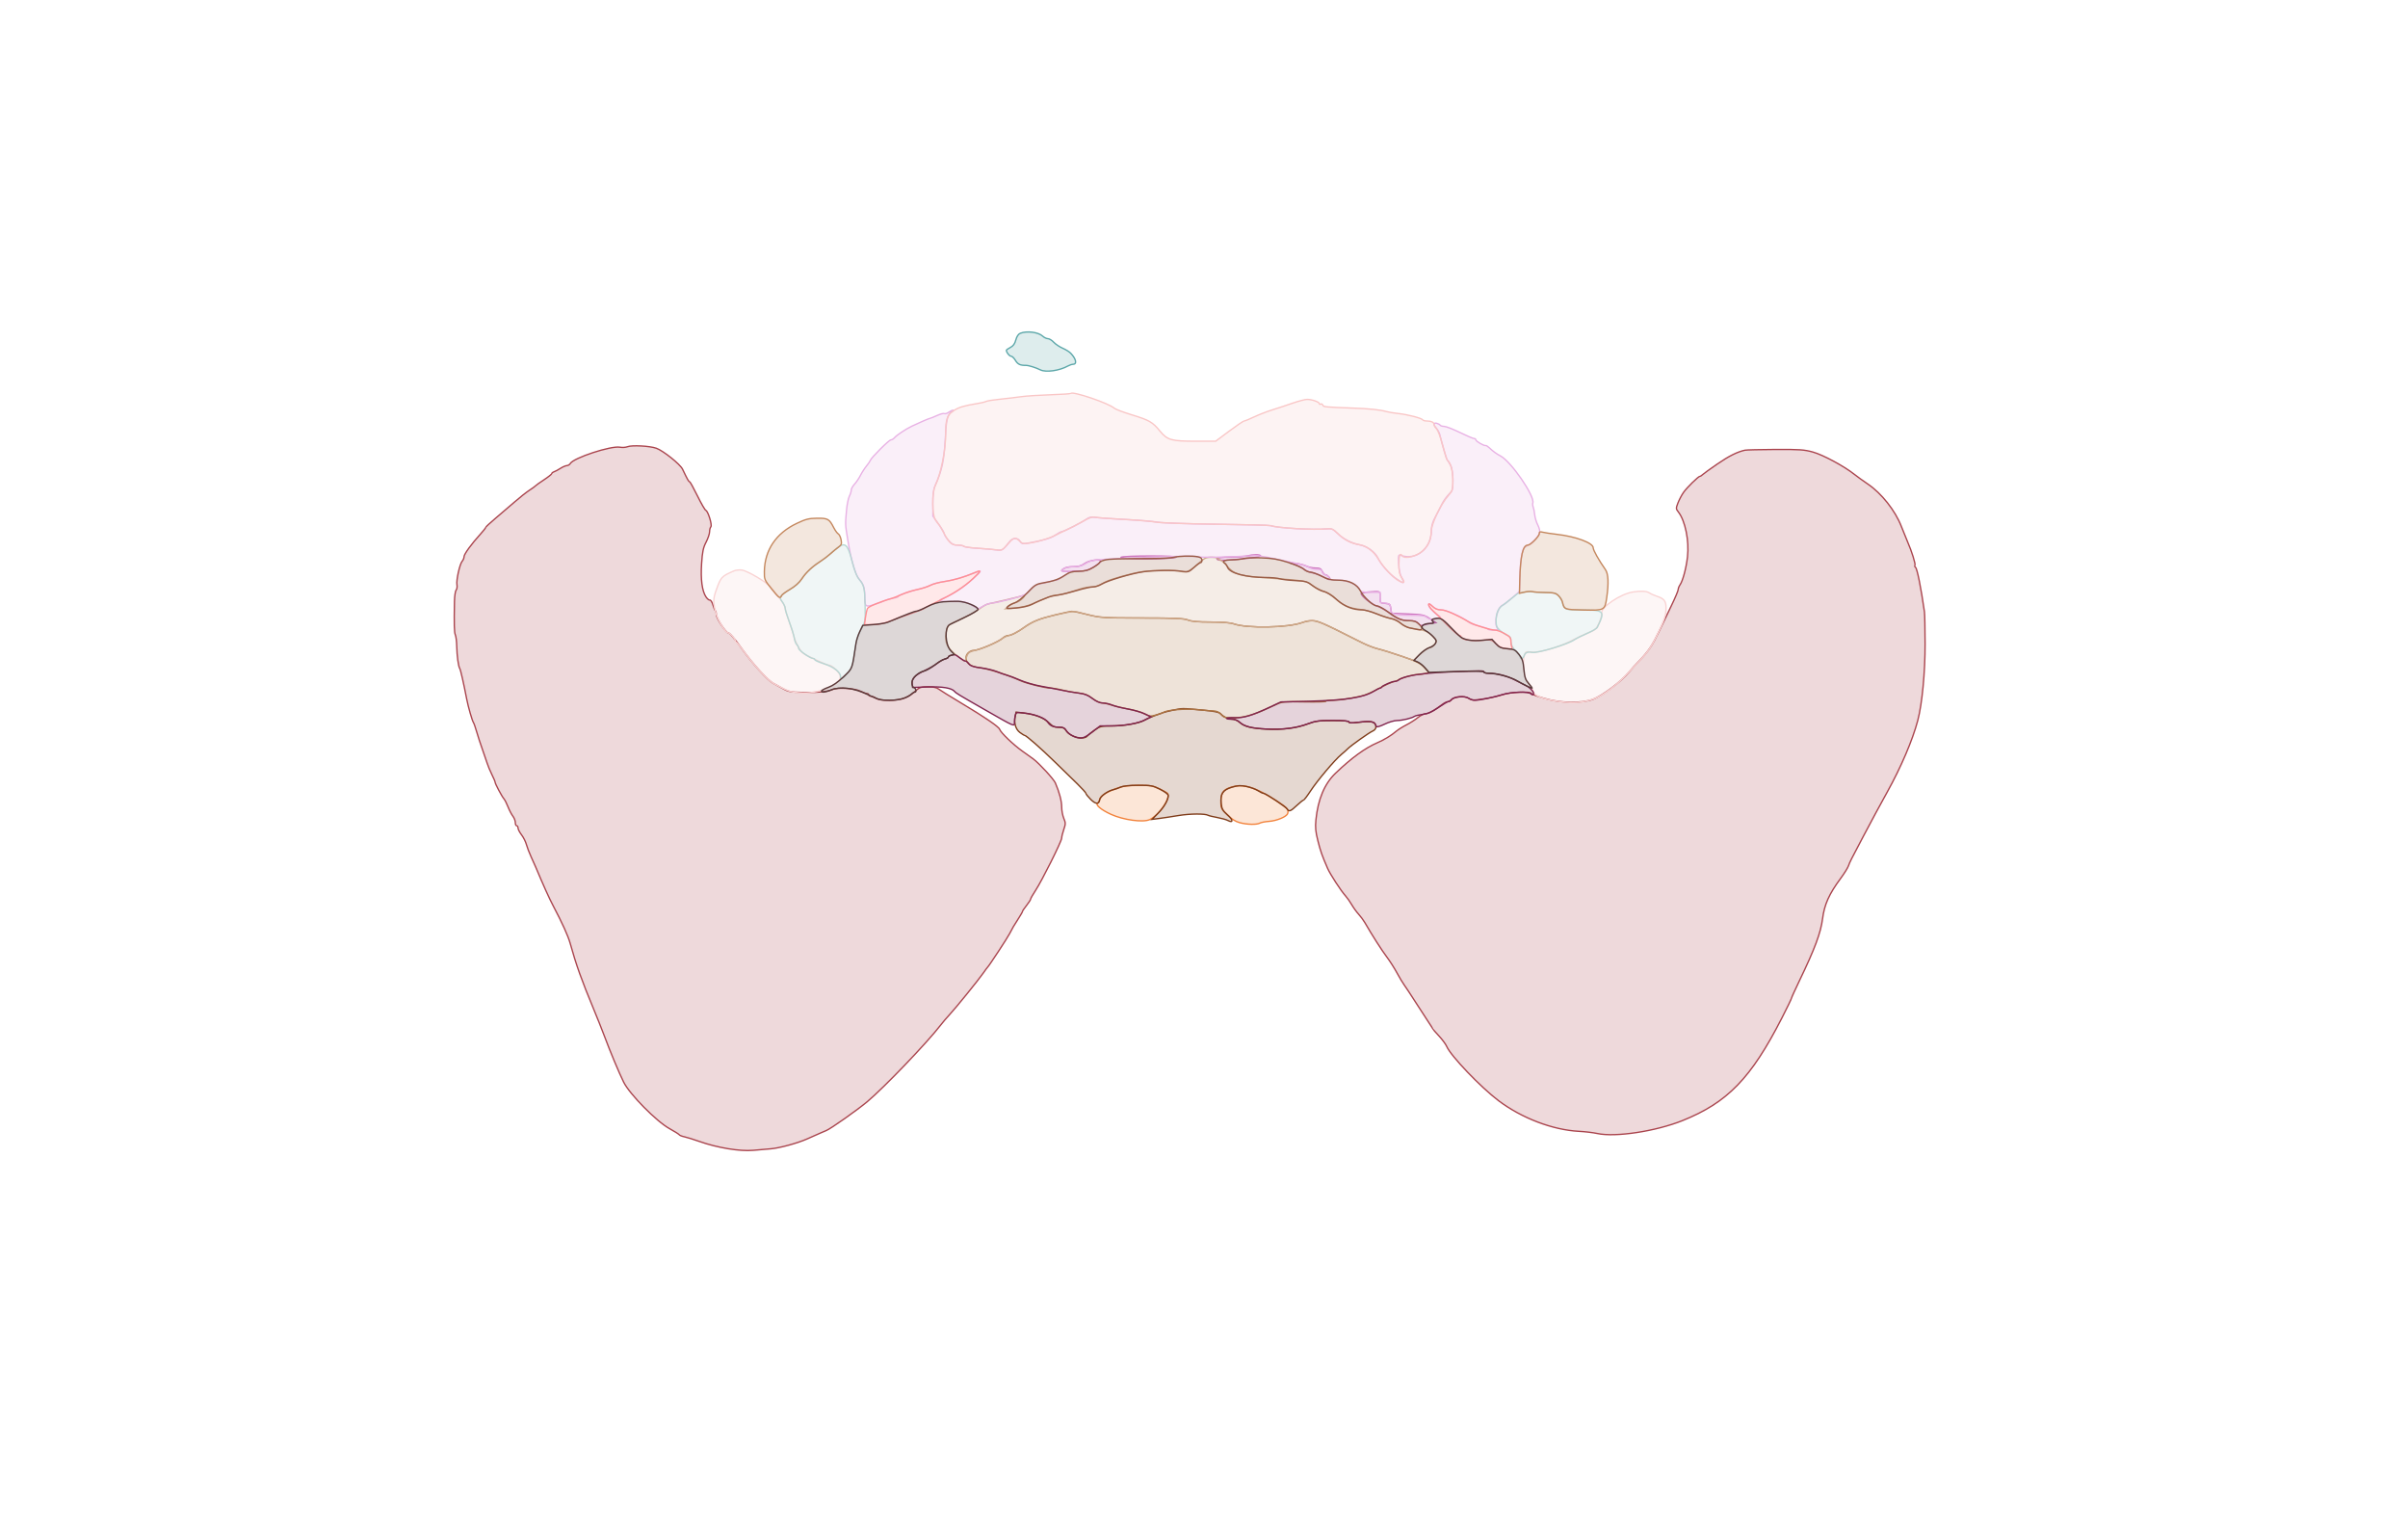 <svg xmlns="http://www.w3.org/2000/svg" width="1785" height="1131" viewBox="0 0 1785 1131" version="1.1">
    <path class="svg-region-SV" d="M 924.500 412 C 922.850 412.420, 917.112 412.817, 911.750 412.882 C 906.388 412.947, 902 413.398, 902 413.883 C 902 415.355, 905.106 415.626, 913.500 414.887 C 929.794 413.452, 934.938 412.709, 934.417 411.865 C 933.788 410.848, 928.758 410.917, 924.500 412 M 831 413 C 828.354 414.710, 869.010 414.630, 872 412.919 C 872.872 412.420, 864.916 412.054, 853 412.046 C 841.435 412.037, 831.846 412.453, 831 413 M 804.102 417.586 C 801.550 419.399, 799.399 420, 795.463 420 C 791.961 420, 789.504 420.581, 788.060 421.750 C 785.968 423.443, 786.222 423.497, 795.844 423.400 C 805.159 423.307, 806.114 423.101, 810.895 420.160 C 813.703 418.432, 816 416.564, 816 416.009 C 816 413.993, 807.591 415.107, 804.102 417.586 M 959.921 418.498 C 962.352 419.309, 965.277 420.823, 966.421 421.862 C 967.564 422.902, 970.300 424.067, 972.500 424.452 C 974.700 424.836, 978.481 426.249, 980.902 427.590 C 983.323 428.932, 985.525 429.808, 985.795 429.539 C 986.526 428.808, 983.942 426, 982.538 426 C 981.869 426, 980.808 424.875, 980.182 423.500 C 979.253 421.461, 978.330 421, 975.175 421 C 973.048 421, 969.955 420.326, 968.303 419.501 C 966.651 418.677, 963.094 417.783, 960.400 417.513 L 955.500 417.024 959.921 418.498 M 1013.750 438.798 C 1011.138 438.969, 1009 439.444, 1009 439.852 C 1009 441.691, 1017.026 448.168, 1020.491 449.125 C 1022.603 449.708, 1026.619 451.912, 1029.416 454.023 C 1035.738 458.795, 1038.848 460, 1044.843 460 C 1048.381 460, 1050 460.519, 1051.339 462.083 C 1052.526 463.469, 1053.689 463.923, 1054.812 463.439 C 1055.740 463.038, 1058.269 462.438, 1060.432 462.105 L 1064.364 461.500 1059.932 458.503 C 1055.769 455.688, 1054.773 455.476, 1043.500 455.003 L 1031.500 454.500 1031 451 C 1030.540 447.783, 1030.196 447.475, 1026.750 447.190 C 1023.044 446.883, 1023 446.829, 1023 442.565 C 1023 437.799, 1023.827 438.136, 1013.750 438.798" stroke="#c666b5" fill="#c666b5" fill-opacity="0.2" fill-rule="evenodd"/><path class="svg-region-IF" d="M 827 584.567 C 819.430 587.385, 815.647 589.948, 815.134 592.606 C 814.933 593.648, 814.276 594.810, 813.674 595.189 C 811.735 596.409, 816.149 600.147, 823.500 603.511 C 832.755 607.745, 847.602 609.736, 852.373 607.381 C 859.476 603.876, 867.799 591.720, 865.567 588.109 C 865.276 587.638, 862.542 586.070, 859.492 584.626 C 854.583 582.302, 852.771 582.008, 843.723 582.073 C 835.489 582.132, 832.235 582.617, 827 584.567 M 911.844 583.686 C 906.473 585.539, 905 587.901, 905 594.657 C 905 598.771, 905.464 599.678, 909.704 603.860 C 912.906 607.018, 915.860 608.885, 918.954 609.706 C 924.506 611.179, 931.506 611.335, 933.926 610.039 C 934.913 609.511, 937.921 608.932, 940.611 608.752 C 946.417 608.365, 953.771 605.297, 954.515 602.952 C 955.402 600.159, 954.220 598.670, 947.810 594.500 C 930.187 583.036, 921.392 580.392, 911.844 583.686" stroke="#f2823b" fill="#f2823b" fill-opacity="0.2" fill-rule="evenodd"/><path class="svg-region-AAB" d="M 869 526.436 C 865.975 527.085, 862.825 527.878, 862 528.198 C 861.175 528.518, 858.250 529.577, 855.500 530.551 C 852.750 531.526, 849.515 532.959, 848.311 533.737 C 844.877 535.954, 833.297 538, 824.181 538 C 816.625 538, 815.471 538.268, 811.623 540.916 C 809.292 542.519, 806.793 544.544, 806.070 545.416 C 803.328 548.719, 793.568 546.323, 790.463 541.584 C 789.114 539.525, 787.965 539, 784.808 539 C 781.668 539, 780.188 538.332, 777.673 535.776 C 773.980 532.023, 767.185 529.346, 759.001 528.421 L 753.210 527.765 752.544 530.799 C 751.466 535.706, 752.864 540.523, 756.048 542.877 C 757.627 544.045, 759.182 545, 759.503 545 C 760.647 545, 771.660 554.670, 782 564.754 C 787.775 570.386, 795.313 577.734, 798.750 581.082 C 802.188 584.431, 805 587.567, 805 588.052 C 805 588.537, 806.576 590.509, 808.501 592.435 C 812.235 596.169, 814.675 596.265, 815.192 592.700 C 815.533 590.338, 820.971 586.254, 824.941 585.377 C 826.348 585.067, 828.918 584.180, 830.651 583.406 C 832.686 582.498, 837.388 582, 843.930 582 C 853.206 582, 854.559 582.253, 860.029 585.014 C 863.377 586.705, 866 588.696, 866 589.547 C 866 592.777, 862.916 598.180, 858.535 602.624 L 853.961 607.263 859.231 606.599 C 862.129 606.234, 868.626 605.249, 873.668 604.410 C 882.044 603.016, 893.478 602.943, 895.627 604.269 C 896.107 604.565, 899.089 605.286, 902.254 605.870 C 905.418 606.455, 908.915 607.419, 910.024 608.013 C 914.238 610.268, 914.243 607.691, 910.032 604.028 C 906.479 600.938, 905.709 599.598, 905.276 595.754 C 904.455 588.471, 906.319 585.523, 913.030 583.491 C 917.734 582.067, 919.548 581.972, 924.085 582.914 C 927.071 583.534, 930.860 584.929, 932.507 586.014 C 934.153 587.099, 936.049 587.990, 936.720 587.993 C 938.244 588.002, 953.212 597.990, 954.300 599.725 C 955.557 601.730, 956.696 601.283, 961.243 597 C 963.578 594.800, 965.838 593, 966.265 593 C 966.691 593, 969.019 589.962, 971.437 586.250 C 976.395 578.640, 989.574 563.035, 994.347 559.124 C 996.081 557.703, 998.175 555.839, 999 554.982 C 1001.218 552.677, 1014.690 543.098, 1017.538 541.801 C 1020.028 540.666, 1020.641 538.558, 1019.159 536.223 C 1018.149 534.632, 1014.304 534.388, 1006.250 535.406 C 1001.898 535.956, 1000 535.863, 1000 535.098 C 1000 534.362, 996.055 534, 988.023 534 C 977.710 534, 975.130 534.345, 969.456 536.480 C 961.165 539.601, 950.981 540.888, 938.908 540.340 C 927.761 539.834, 922.421 538.493, 918.945 535.327 C 917.540 534.047, 915.148 533, 913.630 533 C 910.507 533, 907.276 531.535, 904.860 529.025 C 903.624 527.739, 900.061 527.034, 890.360 526.153 C 875.883 524.839, 876.484 524.831, 869 526.436" stroke="#7f3c1a" fill="#7f3c1a" fill-opacity="0.2" fill-rule="evenodd"/><path class="svg-region-APB" d="M 782 455.737 C 770.359 458.573, 765.087 460.706, 759.235 464.945 C 754.007 468.732, 749.514 471, 747.238 471 C 746.215 471, 744.463 471.851, 743.346 472.892 C 740.485 475.558, 725.462 482, 722.107 482 C 718.939 482, 715.984 484.715, 716.033 487.579 C 716.106 491.765, 719.620 494.190, 726.754 494.977 C 732.707 495.633, 747.522 500.384, 756.682 504.574 C 761.090 506.590, 774.828 509.966, 778.701 509.985 C 780.462 509.993, 784.415 510.654, 787.486 511.454 C 790.556 512.254, 795.838 513.222, 799.223 513.605 C 804.020 514.147, 806.345 515.040, 809.765 517.650 C 812.185 519.498, 815.352 521.007, 816.827 521.015 C 818.297 521.023, 821.485 521.720, 823.910 522.565 C 826.336 523.410, 831.874 524.721, 836.218 525.479 C 840.561 526.238, 845.971 527.825, 848.240 529.008 C 851.967 530.951, 852.804 531.039, 856.932 529.924 C 859.445 529.245, 861.950 528.374, 862.500 527.987 C 865.134 526.138, 878.861 525.059, 888 525.984 C 893.225 526.513, 898.740 526.958, 900.257 526.973 C 901.926 526.989, 903.870 527.986, 905.187 529.500 C 907.123 531.727, 908.133 532, 914.430 531.996 C 921.404 531.991, 928.672 530.048, 938.500 525.561 C 940.700 524.557, 944.394 522.863, 946.709 521.798 C 950.428 520.087, 952.786 519.898, 966.960 520.181 C 975.784 520.356, 983.002 520.163, 983.001 519.750 C 983.001 519.337, 985.175 519, 987.833 519 C 992.660 519, 1000.189 517.897, 1009.354 515.847 C 1012.023 515.250, 1017.648 512.827, 1021.854 510.462 C 1026.059 508.098, 1030.850 505.839, 1032.500 505.444 C 1034.150 505.048, 1035.950 504.400, 1036.500 504.004 C 1038.535 502.538, 1047.469 499.997, 1050.928 499.900 C 1052.893 499.845, 1055.607 499.492, 1056.960 499.115 L 1059.420 498.429 1055.960 494.719 C 1053.106 491.659, 1050.271 490.234, 1039.774 486.582 C 1032.775 484.147, 1024.675 481.614, 1021.774 480.954 C 1018.873 480.293, 1013.708 478.346, 1010.296 476.626 C 979.960 461.339, 976.932 460, 972.705 460 C 970.689 460, 967.344 460.629, 965.270 461.399 C 954.897 465.247, 924.445 465.829, 914.624 462.366 C 912.096 461.475, 906.142 461, 897.496 461 C 887.979 461, 883.233 460.577, 880.654 459.500 C 877.730 458.278, 871.424 458, 846.660 458 C 817.524 458, 815.845 457.896, 806.401 455.500 C 800.981 454.125, 795.636 453.040, 794.523 453.089 C 793.410 453.138, 787.775 454.330, 782 455.737" stroke="#ac7444" fill="#ac7444" fill-opacity="0.2" fill-rule="evenodd"/><path class="svg-region-PC" d="M 887.948 418.012 C 881.973 423.508, 879.361 424.625, 875.232 423.447 C 871.362 422.344, 854.828 422.553, 846.251 423.813 C 838.893 424.894, 823.150 429.280, 819.500 431.266 C 813.516 434.523, 812.204 434.988, 809 434.989 C 807.075 434.990, 803.475 435.647, 801 436.449 C 790.987 439.695, 786 441, 783.609 441 C 782.226 441, 779.835 441.506, 778.297 442.125 C 776.759 442.743, 774.600 443.607, 773.500 444.045 C 772.400 444.482, 768.853 446.004, 765.618 447.426 C 761.992 449.019, 757.004 450.231, 752.618 450.585 L 745.500 451.158 748 449.117 C 749.375 447.994, 751.681 446.810, 753.124 446.486 C 754.568 446.162, 756.818 444.733, 758.124 443.311 C 759.513 441.800, 759.877 440.949, 759 441.262 C 757.318 441.864, 735.647 447.021, 732.427 447.586 C 731.287 447.786, 728.362 449.453, 725.927 451.291 C 723.492 453.129, 717.675 456.378, 713 458.511 C 702.091 463.490, 702.215 463.382, 701.441 468.545 C 700.294 476.193, 701.856 479.894, 708.484 485.233 C 711.738 487.855, 714.668 490, 714.994 490 C 715.320 490, 716.017 488.542, 716.543 486.761 C 717.243 484.392, 718.306 483.294, 720.500 482.675 C 728.002 480.558, 730.861 479.552, 735.936 477.244 C 738.925 475.884, 741.983 474.160, 742.731 473.412 C 743.478 472.665, 745.825 471.586, 747.946 471.014 C 750.067 470.443, 754.659 468.069, 758.151 465.738 C 767.227 459.680, 770.025 458.560, 783.806 455.474 C 795.861 452.774, 796.229 452.751, 801.806 454.368 C 813.083 457.637, 816.937 457.952, 846.500 458.019 C 869.968 458.073, 877.371 458.402, 880.500 459.529 C 883.205 460.503, 888.748 460.975, 897.624 460.985 C 906.172 460.995, 912.109 461.480, 914.648 462.376 C 924.428 465.826, 955.138 465.249, 965.270 461.423 C 972.908 458.540, 976.626 459.502, 995.500 469.247 C 1010.229 476.852, 1016.465 479.656, 1021.500 480.938 C 1024.250 481.639, 1031.311 483.825, 1037.191 485.798 L 1047.882 489.384 1052.898 484.692 C 1055.657 482.111, 1058.823 480, 1059.934 480 C 1061.045 480, 1062.712 478.843, 1063.639 477.429 C 1065.292 474.905, 1065.257 474.790, 1061.750 471.283 C 1059.273 468.806, 1056.845 467.474, 1053.838 466.942 C 1051.452 466.520, 1047.700 465.842, 1045.500 465.436 C 1043.300 465.030, 1040.047 463.438, 1038.271 461.898 C 1036.496 460.358, 1033.346 458.818, 1031.271 458.475 C 1029.197 458.131, 1024.575 456.599, 1021 455.070 C 1017.425 453.540, 1011.646 452.001, 1008.157 451.650 C 1000.254 450.854, 994.506 448.310, 990.076 443.648 C 987.980 441.443, 984.682 439.411, 981.576 438.411 C 978.784 437.513, 974.746 435.403, 972.602 433.723 C 968.382 430.415, 969.392 430.572, 936.500 428.122 C 918.298 426.765, 914.293 425.437, 909.162 419.053 C 907.371 416.824, 905.252 415, 904.453 415 C 903.654 415, 903 414.550, 903 414 C 903 413.450, 900.839 413, 898.198 413 C 893.825 413, 892.909 413.448, 887.948 418.012" stroke="#cda789" fill="#cda789" fill-opacity="0.2" fill-rule="evenodd"/><path class="svg-region-DB" d="M 703.221 305.558 C 701.997 306.415, 700.562 306.847, 700.030 306.519 C 699.498 306.190, 697.049 306.839, 694.587 307.961 C 692.124 309.082, 689.855 310, 689.544 310 C 688.917 310, 681.430 313.218, 676 315.822 C 671.410 318.023, 664.618 322.550, 663.022 324.473 C 662.325 325.313, 661.153 326, 660.418 326 C 659.028 326, 645.802 339.220, 645.101 341.310 C 644.882 341.965, 643.623 343.798, 642.303 345.384 C 640.984 346.969, 638.983 350.073, 637.858 352.279 C 636.732 354.486, 634.728 357.459, 633.405 358.886 C 632.082 360.312, 631 362.294, 631 363.289 C 631 364.285, 630.358 366.340, 629.574 367.857 C 628.790 369.374, 627.844 374.189, 627.472 378.557 C 626.570 389.145, 626.528 388.131, 628.358 399.644 C 630.814 415.098, 633.975 426, 637.014 429.500 C 640.115 433.072, 641 435.765, 641.015 441.684 C 641.037 449.912, 641.401 450.214, 648.513 447.909 C 651.806 446.841, 655.268 445.534, 656.206 445.003 C 657.145 444.472, 659.732 443.747, 661.956 443.391 C 664.180 443.035, 666 442.389, 666 441.954 C 666 441.107, 675.393 437.913, 683.343 436.056 C 686.006 435.434, 689.177 434.275, 690.390 433.480 C 691.602 432.686, 696.172 431.540, 700.547 430.933 C 704.921 430.326, 712.504 428.285, 717.398 426.396 C 722.292 424.508, 726.464 423.130, 726.668 423.335 C 726.873 423.540, 724.361 426.136, 721.087 429.104 C 714.806 434.796, 705.704 440.855, 700.229 442.987 C 694.385 445.262, 695.726 445.964, 705.703 445.857 C 714.666 445.760, 715.912 445.986, 720.338 448.510 L 725.176 451.269 728.974 449.135 C 731.063 447.961, 733.902 447, 735.282 447 C 736.662 447, 742.817 445.694, 748.960 444.097 C 759.084 441.466, 760.473 440.820, 763.827 437.187 C 766.541 434.248, 768.590 433.014, 771.514 432.560 C 773.706 432.219, 776.882 431.504, 778.571 430.970 C 780.260 430.437, 782.204 430, 782.891 430 C 783.578 430, 786.021 428.717, 788.320 427.148 C 790.619 425.580, 793.175 424.010, 794 423.660 C 794.825 423.310, 793.587 423.143, 791.250 423.288 C 788.913 423.434, 787 423.366, 787 423.137 C 787 421.587, 791.318 420.059, 795.770 420.032 C 799.577 420.009, 802.100 419.331, 804.860 417.588 C 809.315 414.776, 810.080 414.704, 853.710 412.950 C 872.189 412.208, 885.392 412.085, 887.710 412.633 C 890.788 413.362, 908.961 413.021, 930.500 411.830 C 932.150 411.738, 938 412.650, 943.500 413.855 C 949 415.060, 956.770 416.690, 960.767 417.478 C 964.763 418.266, 969.026 419.605, 970.239 420.455 C 971.452 421.305, 974.145 422, 976.223 422 C 978.941 422, 980 422.428, 980 423.525 C 980 424.363, 981.064 425.454, 982.364 425.948 C 983.664 426.442, 984.999 427.556, 985.332 428.423 C 985.793 429.624, 987.414 430, 992.131 430 C 998.848 430, 1005.932 433.135, 1008.017 437.031 C 1008.910 438.700, 1010.131 439, 1016.035 439 L 1023 439 1023 443 C 1023 446.881, 1023.101 447, 1026.393 447 C 1029.851 447, 1031 448.259, 1031 452.047 C 1031 455.113, 1034.255 456, 1045.506 456 C 1053.628 456, 1056.498 456.355, 1057.643 457.500 C 1059.221 459.078, 1063.217 459.364, 1066.371 458.124 C 1068.067 457.458, 1067.975 457.213, 1065.390 455.520 C 1061.840 453.194, 1059.077 449.953, 1059.033 448.063 C 1059.012 447.124, 1059.973 447.558, 1061.805 449.313 C 1063.821 451.245, 1065.655 452, 1068.330 452 C 1072.088 452, 1084.548 457.526, 1088.500 460.945 C 1089.600 461.897, 1093.108 463.275, 1096.297 464.008 C 1099.485 464.742, 1102.324 465.715, 1102.606 466.171 C 1102.887 466.627, 1104.981 467, 1107.259 467 C 1110.480 467, 1111.133 466.733, 1110.200 465.800 C 1107.089 462.689, 1109.887 449.832, 1113.966 448.494 C 1114.810 448.218, 1117.957 445.813, 1120.961 443.151 L 1126.421 438.310 1126.609 429.905 C 1126.928 415.625, 1128.283 406.997, 1130.458 405.407 C 1131.516 404.633, 1132.690 404, 1133.065 404 C 1134.567 404, 1140.741 397.353, 1141.285 395.151 C 1141.629 393.757, 1141.086 391.309, 1139.951 389.131 C 1138.899 387.112, 1137.856 383.669, 1137.634 381.480 C 1137.413 379.291, 1136.912 376.727, 1136.521 375.783 C 1136.131 374.839, 1136.009 373.489, 1136.251 372.783 C 1137.933 367.868, 1120.128 341.997, 1112.252 337.913 C 1109.329 336.397, 1106.804 334.545, 1103.850 331.750 C 1102.832 330.788, 1101.663 330.093, 1101.250 330.206 C 1100.021 330.543, 1094 327.029, 1094 325.974 C 1094 325.438, 1093.405 325, 1092.677 325 C 1091.950 325, 1087.194 322.975, 1082.109 320.500 C 1077.024 318.025, 1071.796 316, 1070.491 316 C 1069.186 316, 1067.873 315.604, 1067.575 315.121 C 1067.276 314.637, 1066.124 314.004, 1065.016 313.714 C 1062.469 313.048, 1062.384 314.961, 1064.843 317.601 C 1065.857 318.690, 1066.948 320.687, 1067.268 322.040 C 1069.086 329.741, 1072.264 340.559, 1072.836 340.995 C 1073.201 341.274, 1074.287 343, 1075.250 344.832 C 1077.371 348.868, 1077.716 362.401, 1075.750 364.438 C 1072.311 368.003, 1069.896 371.281, 1068.534 374.235 C 1067.706 376.031, 1065.682 379.975, 1064.036 383 C 1061.880 386.962, 1061.031 389.898, 1061 393.500 C 1060.886 406.557, 1049.626 415.621, 1038.500 411.614 C 1036.609 410.933, 1036.516 411.264, 1036.786 417.697 C 1036.974 422.182, 1037.763 425.778, 1039.100 428.250 C 1041.587 432.848, 1040.687 432.953, 1034.797 428.750 C 1029.653 425.080, 1023.746 418.373, 1021.508 413.661 C 1019.374 409.168, 1013.481 404.832, 1008.160 403.838 C 1001.874 402.663, 995.944 399.619, 991.460 395.264 C 988.125 392.026, 987.188 391.633, 983.587 391.967 C 973.717 392.883, 946.591 391.317, 942 389.567 C 941.175 389.252, 923.175 388.778, 902 388.514 C 880.825 388.249, 861.025 387.561, 858 386.985 C 854.975 386.408, 844.175 385.509, 834 384.988 C 823.825 384.466, 813.835 383.758, 811.800 383.416 C 809.004 382.945, 807.415 383.276, 805.300 384.771 C 801.876 387.190, 788.424 394, 787.069 394 C 786.530 394, 784.481 395.091, 782.515 396.425 C 778.916 398.868, 774.486 400.227, 763.567 402.241 C 757.971 403.273, 757.553 403.212, 756.195 401.167 C 754.199 398.161, 750.577 398.421, 748.094 401.750 C 743.725 407.609, 742.754 408.195, 738.500 407.536 C 736.300 407.195, 730.225 406.671, 725 406.372 C 719.775 406.072, 715.073 405.416, 714.550 404.913 C 714.028 404.411, 711.937 404, 709.904 404 C 706.924 404, 705.605 403.314, 703.104 400.465 C 701.397 398.521, 700 396.346, 700 395.631 C 700 394.916, 698.098 391.669, 695.773 388.416 L 691.546 382.500 691.543 373 C 691.541 366.343, 692.025 362.453, 693.161 360 C 698.308 348.883, 699.982 340.769, 700.898 322.500 C 701.501 310.483, 702.477 306.988, 705.762 305.073 C 706.718 304.516, 707.038 304.047, 706.473 304.030 C 705.907 304.014, 704.444 304.701, 703.221 305.558" stroke="#e8b1e4" fill="#e8b1e4" fill-opacity="0.2" fill-rule="evenodd"/><path class="svg-region-MB" d="M 793.754 291.579 C 793.449 291.884, 786.518 292.345, 778.350 292.604 C 770.183 292.863, 760.575 293.491, 757 294 C 753.425 294.509, 746.366 295.348, 741.314 295.864 C 736.262 296.381, 731.624 297.115, 731.007 297.495 C 730.391 297.876, 727.550 298.570, 724.694 299.036 C 714.918 300.634, 711.239 301.689, 707.597 303.940 C 702.206 307.272, 701 310.416, 701 321.140 C 701 333.794, 697.580 350.860, 693.212 360 C 690.666 365.329, 690.838 381.471, 693.484 385.500 C 694.567 387.150, 695.743 388.725, 696.096 389 C 696.449 389.275, 697.911 391.750, 699.345 394.500 C 703.425 402.326, 705.251 404, 709.710 404 C 711.850 404, 714.028 404.411, 714.550 404.913 C 715.073 405.416, 719.775 406.072, 725 406.372 C 730.225 406.671, 736.328 407.199, 738.561 407.545 C 742.115 408.096, 742.927 407.838, 745.061 405.486 C 746.403 404.007, 748.288 401.943, 749.250 400.899 C 751.523 398.433, 753.454 398.498, 755.900 401.123 C 757.602 402.950, 758.548 403.149, 762.689 402.550 C 769.813 401.521, 777.914 399.074, 783 396.415 C 785.475 395.122, 789.300 393.277, 791.500 392.317 C 793.700 391.357, 798.554 388.819, 802.287 386.678 C 807.783 383.525, 809.686 382.906, 812.287 383.427 C 814.054 383.780, 823.600 384.491, 833.500 385.006 C 843.400 385.521, 853.975 386.413, 857 386.989 C 860.025 387.564, 880.050 388.254, 901.500 388.521 C 922.950 388.789, 941.175 389.263, 942 389.575 C 946.655 391.337, 973.701 392.894, 983.587 391.970 C 987.212 391.631, 988.118 392.019, 991.587 395.396 C 996.385 400.065, 1001.437 402.733, 1007.158 403.620 C 1012.935 404.515, 1018.169 408.396, 1021.833 414.500 C 1025.546 420.685, 1032.786 428.321, 1037.011 430.506 C 1041.089 432.614, 1041.755 431.868, 1039.109 428.153 C 1037.440 425.809, 1037 423.711, 1037 418.096 C 1037 411.613, 1037.902 409.414, 1039.500 412 C 1040.791 414.089, 1047.562 413.030, 1052.359 409.987 C 1057.955 406.438, 1060.945 400.850, 1060.978 393.878 C 1061.004 388.387, 1067.862 373.894, 1073.460 367.500 C 1076.805 363.679, 1076.962 363.156, 1076.981 355.831 C 1076.998 348.797, 1075.376 342.963, 1072.857 341.001 C 1072.503 340.725, 1070.976 335.799, 1069.462 330.052 C 1067.948 324.306, 1065.875 318.709, 1064.855 317.614 C 1063.835 316.519, 1063 315.081, 1063 314.418 C 1063 312.988, 1060.744 312, 1057.477 312 C 1056.180 312, 1054.879 311.613, 1054.586 311.139 C 1053.814 309.891, 1043.471 307.228, 1036.500 306.483 C 1033.200 306.131, 1029.150 305.454, 1027.500 304.980 C 1023.074 303.708, 1014.832 302.857, 1003 302.451 C 982.425 301.745, 981.065 301.610, 980.532 300.223 C 980.247 299.481, 979.561 299.153, 979.007 299.496 C 978.453 299.838, 978 299.685, 978 299.157 C 978 297.918, 972.502 296, 968.952 296 C 967.440 296, 962.445 297.309, 957.852 298.908 C 953.258 300.508, 946.488 302.746, 942.807 303.883 C 939.125 305.019, 933.232 307.311, 929.710 308.975 C 926.188 310.639, 922.844 312, 922.279 312 C 921.714 312, 916.726 315.375, 911.195 319.500 L 901.139 327 887.012 327 C 868.226 327, 865.422 326.227, 859.885 319.518 C 854.262 312.706, 852.148 311.493, 838.713 307.368 C 832.609 305.494, 826.913 303.334, 826.057 302.568 C 821.923 298.869, 795.465 289.869, 793.754 291.579" stroke="#f9c6c6" fill="#f9c6c6" fill-opacity="0.2" fill-rule="evenodd"/><path class="svg-region-Fl" d="M 756.302 247.012 C 754.891 247.580, 753.715 249.344, 753.016 251.942 C 752.241 254.818, 751.070 256.429, 748.963 257.519 C 747.333 258.362, 746 259.294, 746 259.591 C 746 261.145, 748.253 264, 749.479 264 C 750.253 264, 751.695 265.369, 752.683 267.041 C 754.416 269.974, 756.254 270.857, 760.500 270.794 C 762.466 270.765, 767.822 272.431, 771.236 274.134 C 775.330 276.176, 785.377 274.744, 791.684 271.220 C 792.886 270.549, 794.536 270, 795.351 270 C 798.551 270, 797.747 266.020, 793.688 261.772 C 792.691 260.729, 789.991 259.058, 787.688 258.058 C 785.385 257.059, 782.409 255.062, 781.076 253.621 C 779.742 252.179, 777.811 251, 776.784 251 C 775.757 251, 774.004 250.150, 772.889 249.111 C 769.705 246.145, 761.145 245.062, 756.302 247.012" stroke="#5ca7a9" fill="#5ca7a9" fill-opacity="0.2" fill-rule="evenodd"/><path class="svg-region-Ol" d="M 465.111 331.092 C 463.797 331.612, 461.306 331.773, 459.576 331.448 C 452.966 330.208, 425.053 339.367, 422.716 343.543 C 422.267 344.344, 421.135 345.033, 420.200 345.073 C 419.265 345.113, 417.150 346.019, 415.500 347.085 C 413.850 348.151, 411.712 349.296, 410.750 349.628 C 409.788 349.961, 409 350.587, 409 351.019 C 409 351.452, 406.413 353.507, 403.250 355.587 C 400.087 357.667, 397.275 359.668, 397 360.035 C 396.725 360.401, 394.700 361.867, 392.500 363.291 C 390.300 364.716, 385.350 368.626, 381.500 371.980 C 377.650 375.334, 371.238 380.825, 367.250 384.182 C 363.262 387.539, 360 390.581, 360 390.941 C 360 391.302, 358.313 393.448, 356.250 395.711 C 349.552 403.059, 344 410.683, 344 412.534 C 344 413.529, 343.376 415.053, 342.614 415.921 C 340.787 418.002, 338.106 430.103, 338.738 433.411 C 339.012 434.841, 338.737 436.612, 338.127 437.347 C 337.518 438.081, 336.960 441.791, 336.888 445.591 C 336.561 462.905, 336.715 468.786, 337.541 470.575 C 338.030 471.634, 338.496 475.425, 338.577 479 C 338.741 486.270, 339.769 493.845, 340.808 495.445 C 341.430 496.402, 343.687 506.335, 345.935 518.006 C 347.056 523.831, 350.037 534.214, 350.957 535.500 C 351.350 536.050, 352.447 539.200, 353.395 542.500 C 354.342 545.800, 356.177 551.425, 357.472 555 C 358.768 558.575, 360.382 563.282, 361.061 565.461 C 361.739 567.639, 363.353 571.529, 364.647 574.106 C 365.941 576.682, 367 579.179, 367 579.653 C 367 580.826, 371.931 590.137, 373.538 592 C 374.250 592.825, 375.623 595.525, 376.589 598 C 377.556 600.475, 379.169 603.573, 380.173 604.885 C 381.178 606.197, 382 608.334, 382 609.635 C 382 610.936, 382.450 612, 383 612 C 383.550 612, 384 612.745, 384 613.656 C 384 614.566, 385.169 616.844, 386.597 618.717 C 388.026 620.590, 389.639 623.782, 390.182 625.811 C 390.725 627.840, 392.304 631.975, 393.690 635 C 395.076 638.025, 396.588 641.400, 397.050 642.500 C 403.011 656.683, 407.116 665.771, 410.147 671.498 C 416.636 683.759, 421.124 693.636, 422.576 698.855 C 427.135 715.240, 431.142 726.470, 440.110 748 C 442.744 754.325, 446.242 763.100, 447.882 767.500 C 452.377 779.558, 458.713 794.717, 462.299 801.994 C 466.697 810.918, 486.608 831.126, 496.241 836.442 C 499.949 838.488, 503.216 840.541, 503.503 841.004 C 503.789 841.467, 505.480 842.145, 507.261 842.511 C 509.043 842.877, 514.100 844.447, 518.500 845.999 C 531.696 850.655, 548.483 853.423, 558.240 852.552 C 562.783 852.147, 568.688 851.640, 571.363 851.426 C 577.647 850.924, 590.991 847.321, 598 844.235 C 601.025 842.903, 605.300 841.013, 607.500 840.036 C 609.700 839.059, 611.950 838.088, 612.500 837.879 C 615.612 836.696, 635.740 822.520, 643 816.398 C 655.589 805.783, 686.968 773.057, 697.045 760.034 C 698.945 757.578, 702.008 753.978, 703.851 752.034 C 707.968 747.692, 725.714 725.796, 729.003 721 C 730.323 719.075, 731.650 717.275, 731.952 717 C 733.174 715.885, 746.725 695.255, 748.374 692 C 750.433 687.934, 751.536 686.057, 755.270 680.270 C 756.772 677.943, 758 675.758, 758 675.414 C 758 675.069, 759.350 673.083, 761 671 C 762.650 668.917, 764 666.817, 764 666.333 C 764 665.850, 765.623 662.990, 767.608 659.977 C 772.355 652.769, 787 623.448, 787 621.151 C 787 620.164, 787.701 617.299, 788.558 614.784 C 789.968 610.645, 789.968 609.860, 788.558 606.484 C 787.701 604.434, 787.002 600.673, 787.005 598.128 C 787.010 593.701, 785.315 587.269, 782.290 580.225 C 781.083 577.417, 770.206 565.621, 765.910 562.463 C 765.135 561.893, 761.522 559.309, 757.883 556.720 C 751.080 551.882, 741.904 543.074, 741.006 540.521 C 740.315 538.556, 730.399 531.786, 712.500 521.059 C 704.250 516.114, 696.621 511.379, 695.547 510.535 C 694.306 509.560, 691.497 509, 687.848 509 C 683.148 509, 681.593 509.452, 679.302 511.484 C 675.253 515.075, 674.885 515.322, 670.716 517.250 C 665.831 519.509, 652.293 519.689, 649.441 517.532 C 648.374 516.724, 646.712 516.049, 645.750 516.032 C 644.788 516.014, 644 515.550, 644 515 C 644 514.450, 643.394 514, 642.654 514 C 641.913 514, 639.776 513.222, 637.904 512.271 C 633.549 510.059, 620.189 509.293, 616.876 511.066 C 613.953 512.631, 605.279 513.408, 593.726 513.142 C 586.849 512.983, 584.147 512.477, 581.226 510.801 C 579.177 509.625, 575.613 507.688, 573.307 506.496 C 569.265 504.408, 557.863 491.910, 550.183 481.148 C 544.305 472.912, 540.934 469, 539.703 468.987 C 538.004 468.970, 531 458.117, 531 455.503 C 531 454.310, 530.663 452.997, 530.250 452.585 C 529.837 452.173, 529.015 450.186, 528.422 448.168 C 527.830 446.151, 526.826 444.610, 526.191 444.744 C 525.557 444.878, 524.267 443.811, 523.324 442.372 C 520.429 437.953, 519.311 429.440, 520.083 417.676 C 520.661 408.859, 521.275 405.923, 523.396 401.834 C 524.828 399.074, 526 395.597, 526 394.108 C 526 392.618, 526.425 390.973, 526.944 390.450 C 528.087 389.300, 524.872 378.791, 523.209 378.236 C 522.591 378.030, 519.782 373.168, 516.966 367.431 C 514.150 361.694, 511.533 357, 511.151 357 C 510.511 357, 509.611 355.393, 505.964 347.736 C 504.223 344.081, 491.557 333.975, 486.500 332.205 C 481.596 330.489, 468.369 329.800, 465.111 331.092" stroke="#aa444d" fill="#aa444d" fill-opacity="0.2" fill-rule="evenodd"/><path class="svg-region-Or" d="M 1293.500 333.661 C 1287.849 334.871, 1281.683 337.949, 1273.053 343.864 C 1267.799 347.465, 1262.905 350.994, 1262.179 351.706 C 1261.452 352.418, 1260.542 353, 1260.157 353 C 1258.979 353, 1250.521 361.287, 1247.936 364.975 C 1246.596 366.887, 1244.757 370.370, 1243.850 372.717 C 1242.277 376.784, 1242.290 377.098, 1244.126 379.433 C 1249.237 385.930, 1252.280 400.939, 1250.893 412.809 C 1249.906 421.258, 1247.453 430.403, 1245.351 433.473 C 1244.608 434.557, 1243.999 436.132, 1243.998 436.973 C 1243.997 437.813, 1241.717 443.201, 1238.932 448.947 C 1236.147 454.693, 1232.037 463.243, 1229.798 467.947 C 1224.913 478.208, 1221.800 482.861, 1215.378 489.500 C 1212.717 492.250, 1209.182 496.140, 1207.520 498.145 C 1201.644 505.236, 1187.386 515.973, 1180.761 518.297 C 1171.671 521.486, 1156.843 521.173, 1144.500 517.532 C 1139.550 516.072, 1135.350 514.455, 1135.167 513.939 C 1134.569 512.255, 1119.672 512.879, 1113.907 514.829 C 1110.933 515.835, 1104.639 517.245, 1099.920 517.963 C 1092.098 519.154, 1091.105 519.115, 1088.672 517.521 C 1085.572 515.490, 1077.989 516.103, 1075.959 518.549 C 1075.297 519.347, 1074.094 520, 1073.286 520 C 1072.478 520, 1070.620 520.924, 1069.158 522.053 C 1063.609 526.340, 1058.832 529, 1056.683 529 C 1055.458 529, 1052.891 530.287, 1050.978 531.861 C 1049.065 533.434, 1045.250 535.865, 1042.500 537.262 C 1039.750 538.659, 1036.375 540.768, 1035 541.948 C 1031.354 545.079, 1026.126 548.260, 1021 550.467 C 1011.933 554.371, 1001.967 561.628, 990.057 573 C 981.819 580.865, 976.967 592.412, 975.456 607.748 C 974.921 613.175, 975.232 616.452, 976.908 623.076 C 978.923 631.042, 979.968 634.010, 984.093 643.500 C 986.034 647.965, 993.962 660.152, 997.429 664 C 998.668 665.375, 1000.724 668.300, 1001.998 670.500 C 1003.272 672.700, 1005.553 675.850, 1007.067 677.500 C 1008.581 679.150, 1010.648 681.926, 1011.660 683.669 C 1017.349 693.468, 1024.307 704.364, 1027.901 709.099 C 1030.154 712.070, 1033.584 717.425, 1035.521 721 C 1037.458 724.575, 1039.886 728.625, 1040.916 730 C 1041.945 731.375, 1045.806 737.225, 1049.494 743 C 1053.182 748.775, 1057.505 755.426, 1059.100 757.779 C 1060.695 760.133, 1062 762.217, 1062 762.411 C 1062 762.605, 1064.045 764.954, 1066.544 767.632 C 1069.043 770.309, 1071.677 773.860, 1072.398 775.523 C 1075.490 782.657, 1097.579 805.766, 1110.902 815.805 C 1128.029 828.711, 1151.091 837.483, 1170.500 838.474 C 1174.900 838.699, 1180.975 839.421, 1184 840.079 C 1197.442 843.004, 1227.288 838.487, 1247.207 830.513 C 1280.546 817.166, 1298.086 799.067, 1320.853 754.515 C 1324.784 746.823, 1328 740.202, 1328 739.801 C 1328 739.400, 1330.661 733.543, 1333.913 726.786 C 1345.281 703.165, 1349.699 691.338, 1351.019 681 C 1352.380 670.339, 1355.812 662.672, 1364.458 650.978 C 1367.092 647.415, 1369.698 643.228, 1370.248 641.674 C 1371.276 638.770, 1371.719 637.891, 1381.161 620 C 1387.848 607.329, 1393.398 597.048, 1398.973 587 C 1409.231 568.514, 1417.723 548.618, 1421.596 534 C 1424.836 521.768, 1427.075 498.336, 1427.030 477.137 C 1427.005 465.787, 1426.794 455.150, 1426.561 453.500 C 1424.071 435.874, 1421.119 421.192, 1419.916 420.448 C 1419.394 420.126, 1419.212 419.466, 1419.511 418.982 C 1420.089 418.048, 1417.111 408.526, 1414.086 401.632 C 1413.089 399.359, 1410.987 394.167, 1409.415 390.094 C 1404.932 378.478, 1394.707 365.570, 1384.588 358.753 C 1381.240 356.496, 1376.700 353.222, 1374.500 351.477 C 1366.961 345.495, 1351.323 337.096, 1343.886 335.036 C 1337.514 333.270, 1333.821 333.015, 1316.020 333.116 C 1304.734 333.180, 1294.600 333.425, 1293.500 333.661" stroke="#aa444d" fill="#aa444d" fill-opacity="0.2" fill-rule="evenodd"/><path class="svg-region-Pl" d="M 544 423.146 C 534.700 427.260, 534.451 427.533, 530.864 437.500 C 528.650 443.654, 528.588 446.320, 530.487 453.613 C 532.001 459.426, 537.623 468.927, 539.576 468.974 C 540.962 469.007, 545 473.293, 545 474.731 C 545 475.337, 545.412 475.983, 545.915 476.167 C 546.419 476.350, 548.331 478.591, 550.165 481.148 C 558.409 492.638, 569.257 504.405, 573.807 506.792 C 584.185 512.236, 585.768 512.799, 592.580 513.471 C 605.544 514.749, 623 507.839, 623 501.429 C 623 498.988, 616.894 493, 614.404 493 C 612.646 493, 597.271 485.730, 594.938 483.795 C 592.955 482.151, 589.294 475.271, 588.663 472 C 588.397 470.625, 586.805 465.675, 585.124 461 C 583.444 456.325, 582.053 451.573, 582.034 450.440 C 582.015 449.307, 580.087 446.051, 577.750 443.204 C 575.413 440.357, 572.525 436.757, 571.332 435.205 C 568.543 431.573, 554.076 423.016, 549.793 422.464 C 547.982 422.231, 545.375 422.538, 544 423.146" stroke="#f9d3d3" fill="#f9d3d3" fill-opacity="0.2" fill-rule="evenodd"/><path class="svg-region-Pr" d="M 1210.500 438.738 C 1201.410 440.066, 1186.303 450.228, 1187.368 454.299 C 1187.628 455.295, 1186.787 458.493, 1185.499 461.407 C 1183.341 466.286, 1182.696 466.886, 1177.328 469.001 C 1174.123 470.264, 1169.130 472.618, 1166.233 474.232 C 1157.607 479.038, 1140.656 484.052, 1135.447 483.338 C 1131.299 482.769, 1130.990 482.897, 1129.962 485.600 C 1129.283 487.387, 1129.132 491.226, 1129.561 495.803 C 1130.109 501.656, 1130.780 503.772, 1132.874 506.256 C 1134.318 507.969, 1135.950 510.710, 1136.500 512.349 C 1137.730 516.012, 1143.949 518.386, 1156.789 520.095 C 1166.485 521.385, 1172.913 520.842, 1181.282 518.027 C 1187.948 515.784, 1198.291 508.043, 1206.493 499.160 C 1208.697 496.772, 1213.343 491.822, 1216.817 488.160 C 1221.452 483.274, 1224.424 478.837, 1227.976 471.500 C 1233.876 459.315, 1235 455.942, 1235 450.422 C 1235 445.472, 1233.564 443.664, 1228.259 441.938 C 1226.192 441.266, 1223.612 440.104, 1222.527 439.358 C 1220.613 438.040, 1216.668 437.837, 1210.500 438.738" stroke="#f9d3d3" fill="#f9d3d3" fill-opacity="0.2" fill-rule="evenodd"/><path class="svg-region-DLl" d="M 620.385 406.238 C 618.798 407.469, 616.012 409.832, 614.194 411.488 C 612.375 413.145, 609.630 415.195, 608.094 416.044 C 603.576 418.541, 596.487 425.211, 594.098 429.213 C 592.783 431.417, 589.518 434.363, 586.067 436.459 C 577.803 441.479, 577.192 442.416, 579.843 446.001 C 581.029 447.606, 582 449.768, 582 450.806 C 582 451.843, 583.412 456.474, 585.138 461.096 C 586.863 465.718, 588.498 471.055, 588.771 472.955 C 589.044 474.855, 589.882 477.024, 590.633 477.776 C 591.385 478.528, 592 479.743, 592 480.477 C 592 481.956, 600.574 488, 602.671 488 C 603.402 488, 604 488.408, 604 488.907 C 604 489.406, 607.019 490.761, 610.708 491.919 C 617.722 494.121, 623 498.100, 623 501.187 C 623 504.002, 624.538 503.357, 628.295 498.969 C 631.782 494.895, 631.995 494.175, 634.014 479.673 C 634.620 475.324, 636.150 470.616, 638.232 466.698 C 641.462 460.622, 641.497 460.405, 641.280 448.265 C 641.062 436.123, 640.458 433.468, 637.014 429.500 C 635.112 427.310, 633.609 423.426, 631.403 415 C 628.302 403.163, 626.350 401.610, 620.385 406.238" stroke="#b7d6d3" fill="#b7d6d3" fill-opacity="0.2" fill-rule="evenodd"/><path class="svg-region-DLr" d="M 1129.250 438.946 C 1127.463 439.387, 1126 439.574, 1126 439.362 C 1126 439.150, 1123.557 440.967, 1120.571 443.399 C 1117.584 445.832, 1114.520 448.199, 1113.760 448.661 C 1110.770 450.478, 1109 454.521, 1109 459.535 C 1109 463.816, 1109.437 465.023, 1111.750 467.124 C 1113.263 468.498, 1115.737 470.148, 1117.250 470.790 C 1119.465 471.730, 1120 472.604, 1120 475.283 C 1120 477.690, 1120.967 479.665, 1123.500 482.430 C 1125.425 484.532, 1127 486.645, 1127 487.126 C 1127 488.702, 1129.048 488.040, 1129.708 486.250 C 1130.701 483.560, 1132.182 482.928, 1136.051 483.544 C 1140.018 484.175, 1162.067 477.558, 1166.799 474.317 C 1168.258 473.318, 1172.566 471.150, 1176.372 469.500 C 1180.179 467.850, 1183.623 465.825, 1184.025 465 C 1190.040 452.676, 1189.438 452.036, 1171.807 452.014 C 1161.898 452.001, 1160.999 451.837, 1159.557 449.777 C 1158.701 448.555, 1158 446.821, 1158 445.924 C 1158 445.026, 1156.935 443.143, 1155.633 441.738 C 1153.529 439.468, 1152.460 439.176, 1146.020 439.116 C 1142.035 439.079, 1137.363 438.845, 1135.637 438.596 C 1133.912 438.347, 1131.037 438.505, 1129.250 438.946" stroke="#b7d6d3" fill="#b7d6d3" fill-opacity="0.2" fill-rule="evenodd"/><path class="svg-region-OLl" d="M 590.681 387.873 C 575.282 395.158, 566.870 407.620, 566.602 423.544 C 566.503 429.402, 566.664 429.794, 571.836 436.294 C 577.364 443.241, 578.410 443.979, 579.331 441.581 C 579.630 440.801, 582.491 438.639, 585.688 436.778 C 589.424 434.603, 592.571 431.779, 594.500 428.870 C 597.682 424.072, 601.958 420.088, 608.500 415.828 C 610.700 414.396, 613.934 411.936, 615.687 410.362 C 617.440 408.788, 620.061 406.624, 621.512 405.554 C 623.796 403.869, 624.060 403.132, 623.486 400.054 C 623.122 398.099, 622.185 396.138, 621.405 395.696 C 620.624 395.254, 619.104 393.164, 618.026 391.051 C 614.729 384.588, 613.669 383.990, 605.679 384.087 C 599.581 384.160, 597.323 384.730, 590.681 387.873" stroke="#c4875d" fill="#c4875d" fill-opacity="0.2" fill-rule="evenodd"/><path class="svg-region-OLr" d="M 1141 395.562 C 1141 397.539, 1134.489 404, 1132.497 404 C 1128.841 404, 1127.013 412.034, 1126.555 430.109 L 1126.311 439.717 1130.271 438.828 C 1132.448 438.339, 1135.036 438.194, 1136.021 438.507 C 1137.006 438.819, 1141.225 439.115, 1145.396 439.164 C 1151.991 439.240, 1153.290 439.563, 1155.367 441.640 C 1156.681 442.954, 1158.023 445.260, 1158.351 446.764 C 1159.416 451.660, 1159.812 451.798, 1173.758 452.114 C 1189.432 452.470, 1189.670 452.344, 1191.033 442.911 C 1192.566 432.307, 1192.248 425.273, 1190.098 422.210 C 1185.101 415.090, 1181 407.769, 1181 405.968 C 1181 402.384, 1167.956 397.572, 1154 396.008 C 1149.875 395.545, 1145.263 394.852, 1143.750 394.467 C 1141.511 393.897, 1141 394.101, 1141 395.562" stroke="#c4875d" fill="#c4875d" fill-opacity="0.2" fill-rule="evenodd"/><path class="svg-region-VOC" d="M 722 424.605 C 714.959 427.675, 706.908 430.020, 700.088 430.988 C 696.247 431.532, 691.393 432.847, 689.302 433.908 C 687.211 434.970, 682.800 436.373, 679.500 437.027 C 676.200 437.680, 671.250 439.247, 668.500 440.508 C 665.750 441.770, 662.375 443.118, 661 443.503 C 652.803 445.800, 643.798 449.513, 643.073 450.895 C 642.609 451.778, 641.911 454.863, 641.521 457.750 L 640.812 463 646.861 463 C 651 463, 655.054 462.171, 659.705 460.372 C 663.442 458.927, 670.550 456.355, 675.500 454.658 C 680.450 452.960, 684.725 451.306, 685 450.982 C 685.275 450.658, 689.550 448.426, 694.500 446.021 C 707.328 439.790, 714.278 435.323, 721.333 428.778 C 727.754 422.821, 727.879 422.041, 722 424.605 M 1059 448.146 C 1059 448.982, 1060.434 450.979, 1062.186 452.583 C 1063.939 454.188, 1068.776 458.990, 1072.936 463.255 C 1077.096 467.520, 1081.063 471.007, 1081.750 471.005 C 1082.438 471.002, 1083 471.415, 1083 471.922 C 1083 473.938, 1090.360 475.258, 1098.029 474.618 C 1105.696 473.979, 1105.755 473.992, 1108.796 477.102 C 1111.101 479.460, 1113.018 480.360, 1116.590 480.763 C 1120.785 481.236, 1121.252 481.099, 1120.664 479.567 C 1120.299 478.615, 1120 476.562, 1120 475.004 C 1120 472.674, 1119.178 471.712, 1115.374 469.585 C 1112.830 468.163, 1109.661 467, 1108.333 467 C 1105.332 467, 1093.368 463.414, 1090 461.506 C 1078.660 455.080, 1071.639 452, 1068.327 452 C 1065.655 452, 1063.821 451.244, 1061.805 449.313 C 1059.806 447.398, 1059 447.063, 1059 448.146" stroke="#ff8f93" fill="#ff8f93" fill-opacity="0.2" fill-rule="evenodd"/><path class="svg-region-OABl" d="M 704.750 485.689 C 703.788 485.941, 703 486.515, 703 486.965 C 703 487.415, 701.793 488.086, 700.317 488.457 C 698.842 488.827, 696.338 490.220, 694.755 491.553 C 693.171 492.886, 689.090 495.272, 685.687 496.855 C 678.158 500.359, 675.739 502.852, 676.175 506.662 L 676.500 509.500 687.643 509.137 C 698.651 508.779, 705.271 509.852, 707.523 512.360 C 708.870 513.861, 709.518 514.253, 730.445 526.230 C 752.721 538.979, 751.996 538.677, 752.014 535.218 C 752.021 533.723, 752.310 531.444, 752.656 530.153 C 753.249 527.935, 753.595 527.842, 758.892 528.470 C 767.661 529.510, 774.569 532.126, 776.625 535.186 C 778.576 538.090, 780.670 538.965, 785.715 538.986 C 787.925 538.996, 789.273 539.642, 790.029 541.054 C 791.618 544.024, 796.983 546.992, 800.769 546.996 C 803.130 546.999, 805.628 545.751, 809.769 542.501 L 815.500 538.001 824 538.001 C 833.799 538, 843.891 536.130, 849.429 533.289 L 853.279 531.313 848.666 529.080 C 846.129 527.852, 840.457 526.219, 836.063 525.452 C 831.669 524.685, 826.427 523.370, 824.414 522.529 C 822.402 521.688, 819.270 521, 817.454 521 C 815.252 521, 812.697 519.889, 809.780 517.662 C 806.438 515.111, 804.002 514.158, 799.453 513.625 C 796.179 513.241, 790.575 512.297, 787 511.526 C 783.425 510.755, 776.538 509.427, 771.695 508.574 C 766.852 507.722, 759.877 505.704, 756.195 504.090 C 752.513 502.476, 748.150 500.825, 746.500 500.420 C 744.850 500.016, 741.498 498.833, 739.051 497.793 C 736.604 496.752, 731.248 495.475, 727.149 494.955 C 721.520 494.242, 719.352 493.520, 718.291 492.005 C 717.519 490.902, 716.392 490, 715.788 490 C 715.183 490, 713.214 488.875, 711.411 487.500 C 708.075 484.956, 707.822 484.887, 704.750 485.689" stroke="#81244d" fill="#81244d" fill-opacity="0.2" fill-rule="evenodd"/><path class="svg-region-OABr" d="M 1073 498.057 C 1052.635 498.946, 1039.928 501.066, 1036.550 504.136 C 1036.028 504.611, 1034.805 505, 1033.834 505 C 1031.796 505, 1024.662 508.137, 1024.167 509.250 C 1023.983 509.663, 1023.412 510, 1022.897 510 C 1022.382 510, 1020.282 511.057, 1018.230 512.348 C 1011.031 516.881, 997.278 519.018, 971 519.688 L 949.500 520.236 941.500 523.998 C 928.247 530.229, 921.845 532.184, 915.633 531.896 C 912.551 531.754, 909.723 531.944, 909.348 532.318 C 908.973 532.693, 910.405 533, 912.529 533 C 915.173 533, 917.196 533.734, 918.945 535.327 C 922.430 538.501, 927.732 539.819, 939.241 540.371 C 951.161 540.943, 960.979 539.671, 969.553 536.444 C 975.117 534.349, 977.758 534, 988.023 534 C 996.055 534, 1000 534.362, 1000 535.098 C 1000 535.863, 1001.898 535.956, 1006.250 535.406 C 1016.667 534.090, 1018.950 534.591, 1020.315 538.495 C 1020.507 539.042, 1023.186 538.254, 1026.269 536.745 C 1029.352 535.235, 1033.538 534, 1035.571 534 C 1039.373 534, 1046.706 532.239, 1048.525 530.889 C 1049.089 530.471, 1051.905 529.816, 1054.784 529.434 C 1058.643 528.922, 1061.659 527.594, 1066.259 524.381 C 1069.692 521.983, 1073.007 520.017, 1073.628 520.011 C 1074.248 520.005, 1075.275 519.374, 1075.910 518.609 C 1077.803 516.328, 1085.722 515.588, 1088.532 517.429 C 1089.850 518.293, 1091.931 519, 1093.155 519 C 1096.705 519, 1106.987 516.909, 1113.444 514.874 C 1120.198 512.745, 1132.933 512.333, 1134.783 514.183 C 1135.434 514.834, 1136.236 515.098, 1136.564 514.769 C 1137.755 513.578, 1134.855 509.975, 1131.219 508.129 C 1129.174 507.090, 1125.250 505.099, 1122.500 503.705 C 1116.742 500.786, 1109.714 499, 1103.986 499 C 1101.794 499, 1100 498.550, 1100 498 C 1100 496.946, 1098.339 496.950, 1073 498.057" stroke="#81244d" fill="#81244d" fill-opacity="0.2" fill-rule="evenodd"/><path class="svg-region-SOTl" d="M 870 413.036 C 868.075 413.493, 861.775 413.890, 856 413.918 C 826.840 414.061, 822.216 414.208, 818.750 415.106 C 816.688 415.640, 815 416.467, 815 416.944 C 815 417.420, 812.909 419.036, 810.352 420.534 C 806.793 422.619, 804.275 423.289, 799.602 423.394 C 794.737 423.503, 792.672 424.089, 789.418 426.287 C 784.894 429.342, 781.192 430.638, 773 432.036 C 768.003 432.889, 766.951 433.560, 761.500 439.373 C 757.680 443.448, 754.167 446.195, 751.830 446.937 C 749.811 447.578, 747.561 448.826, 746.830 449.710 C 745.620 451.172, 746.212 451.253, 753.398 450.604 C 758.019 450.186, 762.790 449.093, 764.898 447.970 C 768.182 446.219, 772.176 444.472, 777.500 442.457 C 778.600 442.041, 781.750 441.379, 784.500 440.986 C 787.250 440.593, 793.444 439.085, 798.265 437.636 C 803.086 436.186, 808.433 435, 810.147 435 C 811.861 435, 814.719 434.100, 816.498 433.001 C 820.804 430.340, 838.761 424.987, 847.500 423.760 C 855.671 422.612, 870.654 422.479, 876.761 423.500 C 880.704 424.159, 881.321 423.943, 885.014 420.606 C 887.210 418.623, 889.454 417, 890.003 417 C 890.551 417, 891 416.156, 891 415.125 C 891 413.825, 890.042 413.058, 887.875 412.625 C 883.703 411.791, 874.337 412.006, 870 413.036" stroke="#995b45" fill="#995b45" fill-opacity="0.2" fill-rule="evenodd"/><path class="svg-region-SOTr" d="M 922 413.939 C 920.625 414.413, 916.688 414.845, 913.250 414.900 C 907.442 414.993, 905.522 415.969, 908.062 417.538 C 908.646 417.899, 909.530 419.263, 910.026 420.569 C 911.639 424.811, 923.724 428, 938.183 428 C 942.318 428, 947.006 428.423, 948.601 428.939 C 950.195 429.455, 955.351 430.067, 960.058 430.299 C 968.001 430.690, 968.947 430.973, 973.216 434.232 C 975.746 436.163, 979.362 438.033, 981.251 438.387 C 983.342 438.780, 987.081 441.106, 990.812 444.337 C 997.003 449.698, 1002.810 452, 1010.146 452 C 1011.792 452, 1016.370 453.310, 1020.320 454.911 C 1024.269 456.512, 1029.197 458.109, 1031.271 458.460 C 1033.346 458.811, 1036.496 460.365, 1038.271 461.912 C 1040.047 463.459, 1042.963 465.012, 1044.750 465.362 C 1046.537 465.713, 1049.350 466.276, 1051 466.613 C 1054.742 467.379, 1054.999 465.480, 1051.592 462.250 C 1049.843 460.592, 1048.017 460, 1044.656 460 C 1039.106 460, 1036.240 458.795, 1028.640 453.264 C 1025.417 450.919, 1021.778 449, 1020.553 449 C 1017.933 449, 1010.879 442.600, 1008.563 438.121 C 1005.831 432.838, 1000.150 430.002, 992.270 429.987 C 986.751 429.977, 984.411 429.423, 979.609 426.987 C 976.369 425.344, 972.638 424, 971.317 424 C 969.997 424, 967.933 423.084, 966.731 421.964 C 965.530 420.845, 960.261 418.548, 955.023 416.861 C 947.495 414.437, 943.300 413.719, 935 413.436 C 929.225 413.239, 923.375 413.466, 922 413.939" stroke="#995b45" fill="#995b45" fill-opacity="0.2" fill-rule="evenodd"/><path class="svg-region-OVl" d="M 699.407 446 C 695.219 446.344, 691.344 447.516, 687.016 449.750 C 683.553 451.538, 680.043 453, 679.217 453 C 677.945 453, 672.780 454.997, 658 461.203 C 656.625 461.780, 651.905 462.533, 647.510 462.876 L 639.520 463.500 637.345 468 C 636.148 470.475, 634.897 474.300, 634.564 476.500 C 631.504 496.721, 632.155 494.949, 625.358 501.529 C 621.195 505.559, 617.450 508.162, 614.065 509.380 C 611.279 510.381, 609 511.606, 609 512.100 C 609 513.444, 611.479 513.192, 615.981 511.391 C 623.032 508.570, 632.857 509.794, 643.269 514.791 C 651.152 518.574, 652.792 519, 659.485 519 C 666.773 519, 672.587 517.309, 675.821 514.250 C 676.548 513.563, 677.561 513, 678.071 513 C 679.590 513, 679.125 510.262, 677.500 509.638 C 676.637 509.307, 676 507.813, 676 506.120 C 676 502.715, 680.606 498.229, 685.004 497.349 C 686.503 497.049, 690.037 495.058, 692.857 492.923 C 695.678 490.788, 699.114 488.759, 700.493 488.412 C 701.872 488.066, 703 487.434, 703 487.008 C 703 486.582, 704 485.972, 705.221 485.652 L 707.443 485.071 704.804 482.286 C 700.580 477.826, 700.064 465.041, 704.021 462.886 C 704.835 462.443, 709.888 460.012, 715.250 457.483 C 720.612 454.953, 725 452.312, 725 451.613 C 725 449.586, 715.779 445.820, 710.407 445.653 C 707.708 445.569, 702.758 445.725, 699.407 446" stroke="#593939" fill="#593939" fill-opacity="0.2" fill-rule="evenodd"/><path class="svg-region-OVr" d="M 1062.697 458.700 C 1061.266 459.071, 1061.136 459.459, 1062.069 460.584 C 1063.027 461.737, 1062.805 462.003, 1060.872 462.014 C 1054.032 462.053, 1051.889 464.846, 1056.750 467.385 C 1058.263 468.175, 1060.778 470.166, 1062.340 471.809 C 1064.698 474.290, 1064.996 475.139, 1064.097 476.818 C 1063.502 477.930, 1061.438 479.360, 1059.510 479.997 C 1057.582 480.633, 1054.231 483.017, 1052.065 485.294 L 1048.126 489.434 1050.863 490.584 C 1052.368 491.217, 1054.844 493.214, 1056.366 495.023 L 1059.132 498.311 1079.566 497.702 C 1092.287 497.322, 1100 497.452, 1100 498.046 C 1100 498.571, 1101.463 499, 1103.250 499 C 1109.303 499, 1120.015 501.818, 1124.769 504.662 C 1129.307 507.376, 1134.690 510, 1135.718 510 C 1135.987 510, 1134.881 508.490, 1133.261 506.644 C 1130.793 503.833, 1130.204 502.106, 1129.638 496.014 C 1129.083 490.048, 1128.428 488.066, 1125.996 484.995 C 1123.334 481.634, 1122.459 481.203, 1117.461 480.788 C 1112.755 480.398, 1111.431 479.823, 1108.926 477.080 L 1105.960 473.833 1098.671 474.516 C 1091.200 475.216, 1085.503 474.281, 1082.414 471.848 C 1081.473 471.107, 1078.004 467.688, 1074.705 464.250 C 1068.853 458.152, 1067.400 457.480, 1062.697 458.700" stroke="#593939" fill="#593939" fill-opacity="0.2" fill-rule="evenodd"/>
    </svg>